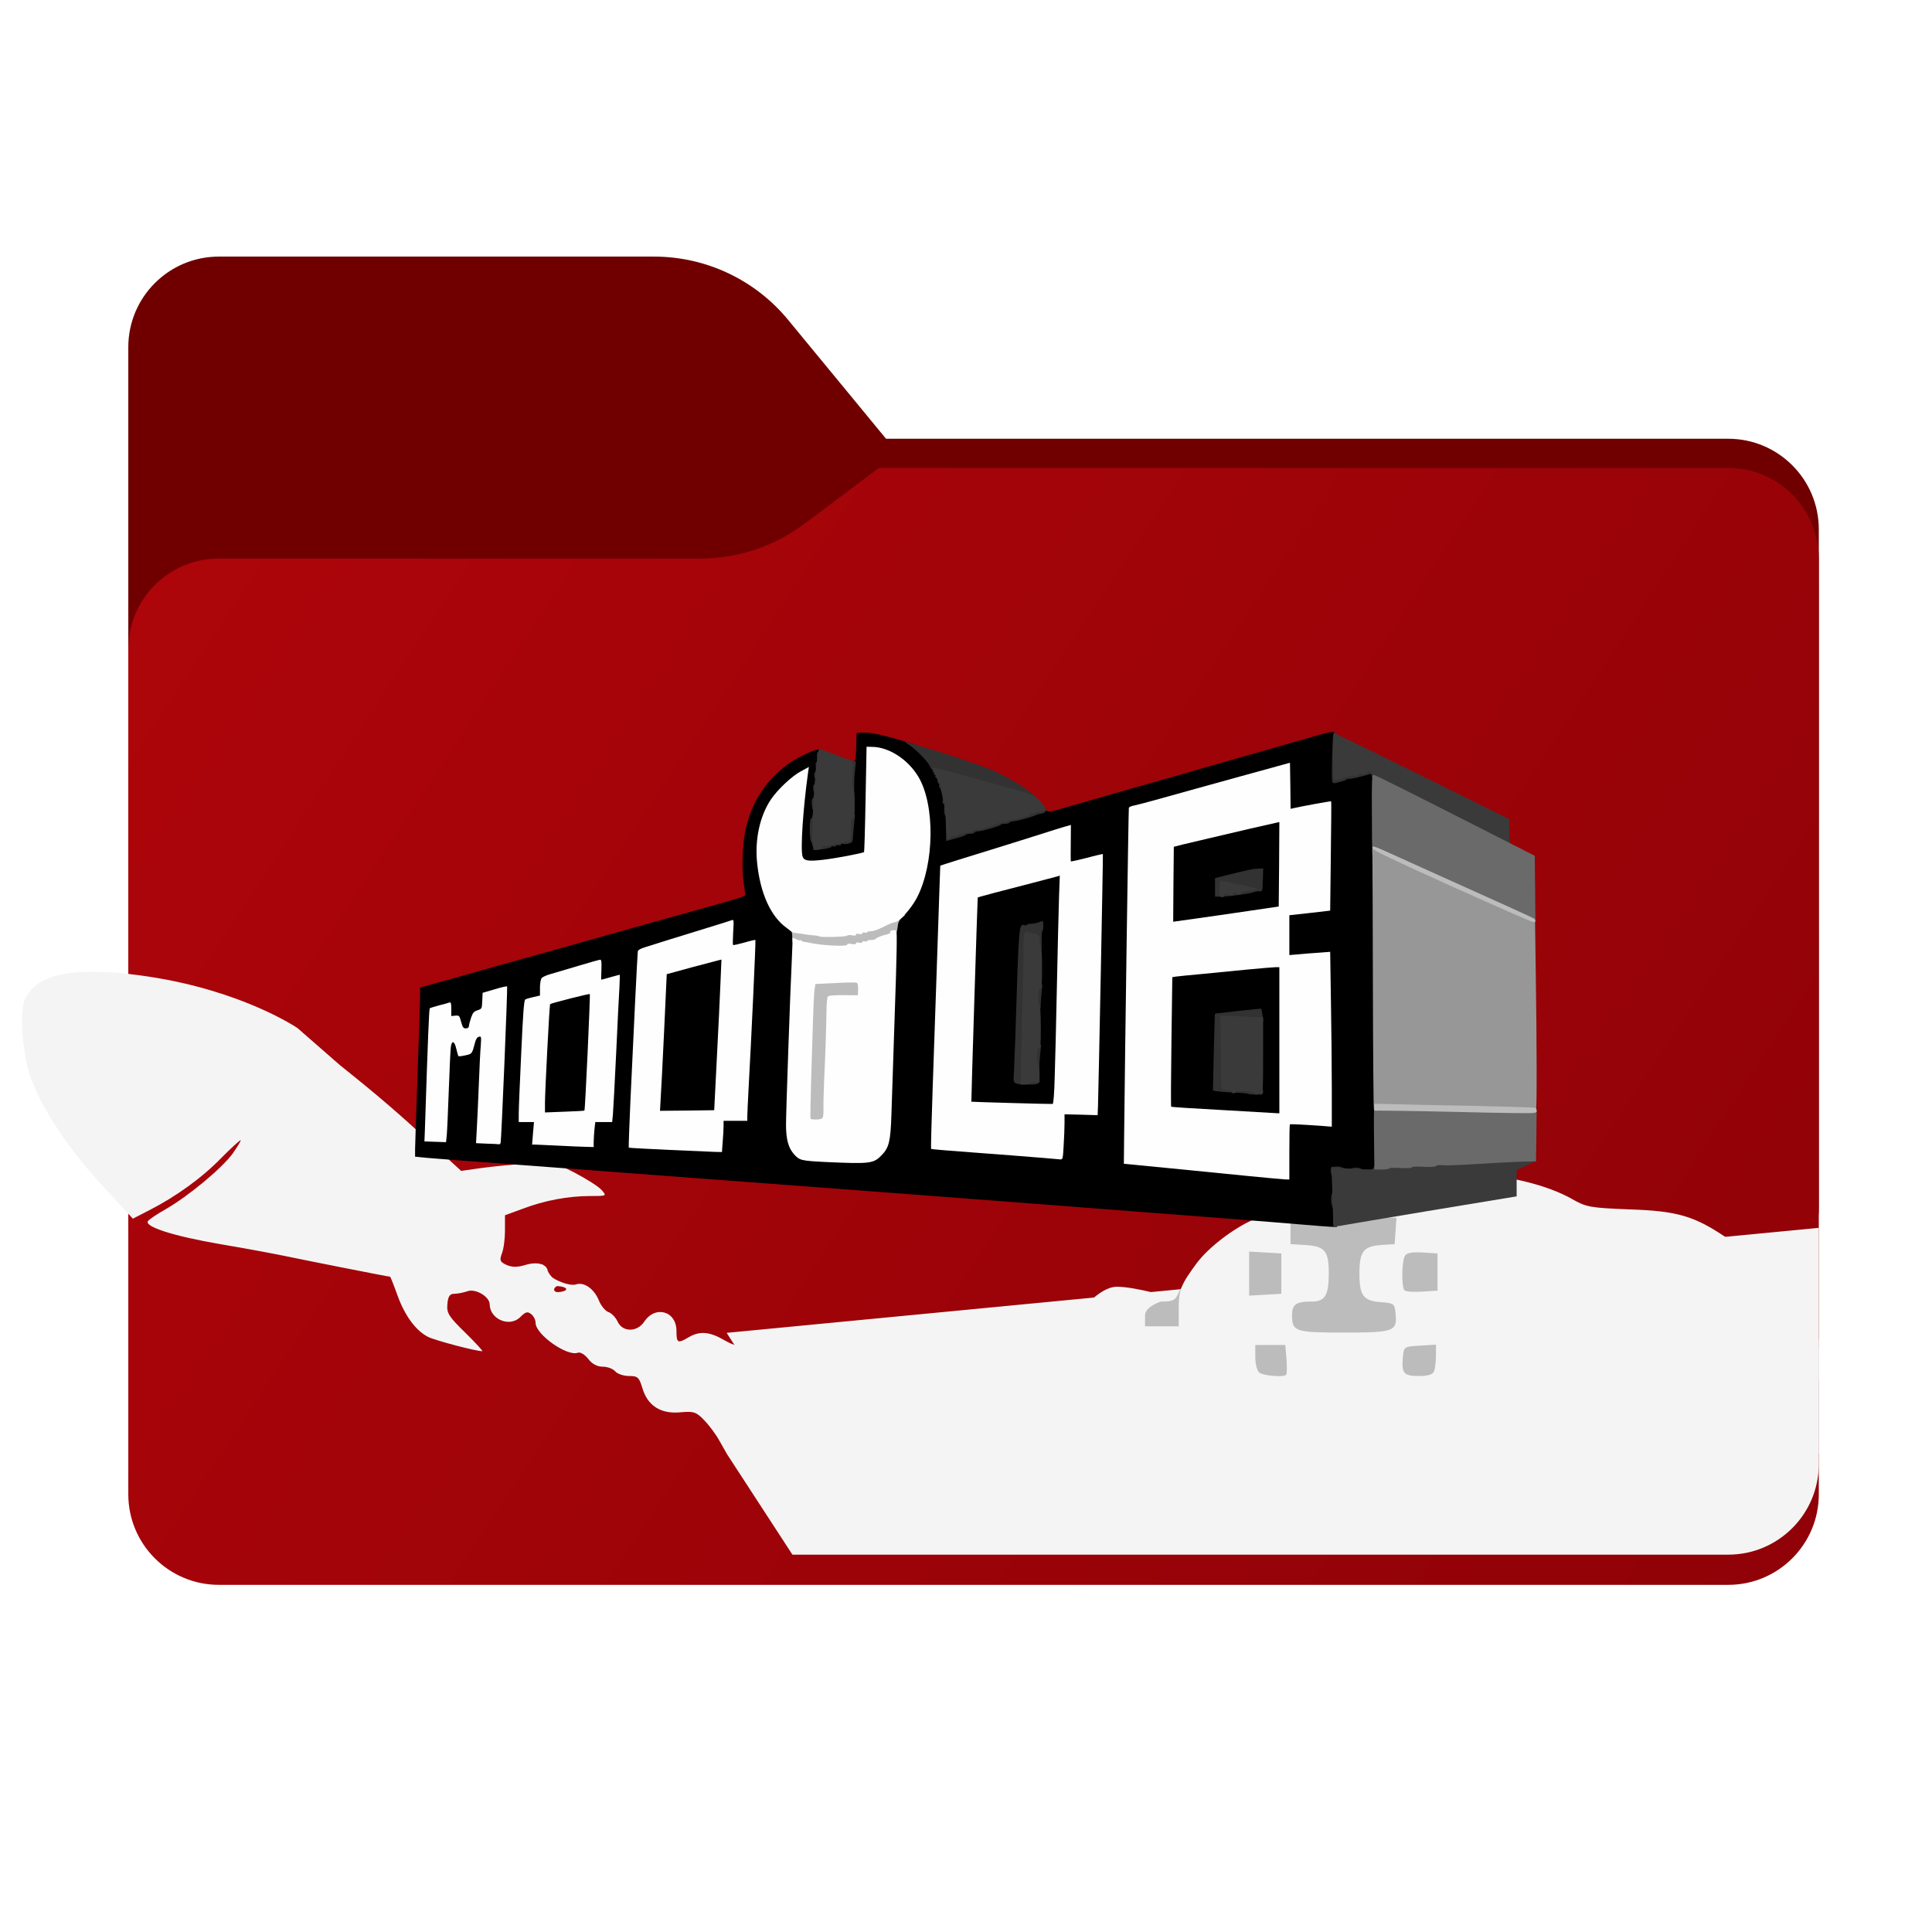 <svg width="256" height="256" viewBox="0 0 256 256" fill="none" xmlns="http://www.w3.org/2000/svg">
<path fill-rule="evenodd" clip-rule="evenodd" d="M104.425 42.378C100.056 37.073 93.544 34 86.671 34H29C22.373 34 17 39.373 17 46V58.137V68.2V160C17 166.627 22.373 172 29 172H229C235.627 172 241 166.627 241 160V70.137C241 63.51 235.627 58.137 229 58.137H117.404L104.425 42.378Z" fill="#700000"/>
<mask id="mask0_751_16569" style="mask-type:alpha" maskUnits="userSpaceOnUse" x="17" y="34" width="224" height="138">
<path fill-rule="evenodd" clip-rule="evenodd" d="M104.425 42.378C100.056 37.073 93.544 34 86.671 34H29C22.373 34 17 39.373 17 46V58.137V68.2V160C17 166.627 22.373 172 29 172H229C235.627 172 241 166.627 241 160V70.137C241 63.51 235.627 58.137 229 58.137H117.404L104.425 42.378Z" fill="url(#paint0_linear_751_16569)"/>
</mask>
<g mask="url(#mask0_751_16569)">
<g style="mix-blend-mode:multiply" filter="url(#filter0_f_751_16569)">
<path fill-rule="evenodd" clip-rule="evenodd" d="M92.789 74C97.764 74 102.605 72.387 106.586 69.402L116.459 62H229C235.627 62 241 67.373 241 74V108V160C241 166.627 235.627 172 229 172H29C22.373 172 17 166.627 17 160L17 108V86C17 79.373 22.373 74 29 74H87H92.789Z" fill="black" fill-opacity="0.3"/>
</g>
</g>
<g filter="url(#filter1_ii_751_16569)">
<path fill-rule="evenodd" clip-rule="evenodd" d="M92.789 74C97.764 74 102.605 72.387 106.586 69.402L116.459 62H229C235.627 62 241 67.373 241 74V108V198C241 204.627 235.627 210 229 210H29C22.373 210 17 204.627 17 198L17 108V86C17 79.373 22.373 74 29 74H87H92.789Z" fill="url(#paint1_linear_751_16569)"/>
</g>
<g filter="url(#filter2_iiii_751_16569)">
<path d="M96.284 192.607L241 178.693V197.999C241 204.627 235.627 209.999 229 209.999H107.472L96.284 192.607Z" fill="#F4F4F4"/>
</g>
<path d="M96.284 192.607L241 178.693V193.999C241 200.627 235.627 205.999 229 205.999H105L96.284 192.607Z" fill="#F4F4F4"/>
<path fill-rule="evenodd" clip-rule="evenodd" d="M165.116 179.779C165.116 181.464 165.319 182.78 165.603 183.068C165.968 183.438 167.104 183.561 168.971 183.479L171.811 183.356L171.69 180.601L171.609 177.805H178.061H184.554L184.675 180.601L184.797 183.356L187.8 183.479C189.951 183.561 190.925 183.438 191.128 183.068C191.33 182.78 191.493 181.3 191.493 179.779V176.983H188.855H186.217V174.721V172.501L188.977 172.378L191.696 172.254V168.554V164.853L188.977 164.73L186.217 164.606V162.386V160.207L183.498 160.042C181.429 159.878 180.496 160.001 179.725 160.536C179.035 160.988 178.304 161.111 177.493 160.906C176.843 160.741 174.774 160.618 172.948 160.577L169.58 160.536V162.592V164.648H166.942H164.304V168.759V172.871H167.145H169.985V174.927V176.983H167.551H165.116V179.779ZM174.611 167.649C174.855 168.348 174.855 169.17 174.611 169.911C174.287 170.815 173.962 171.062 172.704 171.144L171.203 171.267V168.759V166.251L172.704 166.374C173.962 166.457 174.287 166.703 174.611 167.649ZM184.31 166.432C184.594 166.657 184.594 167.241 184.594 168.759C184.594 170.278 184.594 170.862 184.31 171.086C184.133 171.226 183.845 171.226 183.377 171.226C182.119 171.226 181.348 170.322 181.348 168.759C181.348 167.197 182.119 166.292 183.377 166.292C183.845 166.292 184.133 166.292 184.31 166.432ZM153.997 172.46C150.832 172.46 150.507 172.707 150.507 174.968V176.983H153.957H157.406V173.693C157.406 170.322 156.96 169.54 156.107 171.432C155.742 172.295 155.377 172.46 153.997 172.46Z" fill="#BCBCBC"/>
<path fill-rule="evenodd" clip-rule="evenodd" d="M93.289 188.167C93.938 188.825 94.871 190.058 95.358 190.963L96.292 192.607H168.646H241V185.042V177.435L239.336 177.312C237.672 177.189 237.632 177.147 236.942 174.845C235.603 170.404 232.884 166.827 228.745 163.99C224.484 161.112 222.252 160.454 215.84 160.248C210.768 160.043 210.2 159.96 208.333 158.891C204.965 156.959 199.243 155.602 194.536 155.602C189.463 155.602 186.055 156.507 182.159 158.891C178.872 160.906 178.953 161.358 182.686 161.358H185.04L184.918 163.127L184.797 164.853L182.97 164.977C180.657 165.141 180.13 165.84 180.13 168.76C180.13 171.679 180.657 172.378 182.97 172.542C184.715 172.666 184.797 172.748 184.918 174.023C185.162 176.407 184.756 176.572 178.141 176.572C171.608 176.572 171.202 176.448 171.202 174.269C171.202 172.83 171.73 172.46 173.84 172.46C175.585 172.46 176.072 171.638 176.072 168.677C176.072 165.758 175.544 165.141 173.028 164.977L170.999 164.853V163.209V161.564L173.353 161.441C174.652 161.358 175.666 161.112 175.666 160.865C175.666 160.166 168.078 160.701 166.17 161.564C163.411 162.756 160.124 165.306 158.582 167.362C156.431 170.281 156.188 170.939 156.188 173.447V175.749H153.956H151.724V174.31C151.724 172.666 155.5 172 155.5 172C155.5 172 150.5 170.5 148 170.5C145.5 170.5 142.756 174.31 142.756 174.31L140.767 176.49C139.631 177.641 138.617 178.628 138.495 178.628C138.353 178.628 137.342 178.156 136.087 177.57C135.906 177.486 135.721 177.4 135.533 177.312C133.138 176.078 132.489 175.955 129.405 175.955C124.17 175.996 121.695 177.353 117.596 182.616C117.028 183.315 116.541 183.438 114.309 183.356C112.889 183.315 111.144 182.945 110.454 182.575C108.993 181.835 106.842 181.711 105.3 182.328C104.448 182.657 104.245 182.575 104.245 182.081C104.245 179.82 101.689 177.929 99.173 178.34C98.118 178.504 97.306 178.34 96.008 177.6C94.06 176.448 92.721 176.325 91.26 177.189C89.799 178.052 89.636 177.97 89.636 176.366C89.636 173.694 86.796 172.912 85.335 175.174C84.402 176.531 82.494 176.531 81.845 175.133C81.602 174.598 81.074 174.023 80.628 173.858C80.222 173.735 79.613 172.995 79.329 172.255C78.68 170.733 77.381 169.829 76.286 170.199C75.611 170.398 74.097 169.886 73.231 169.307C72.98 169.072 72.759 168.787 72.634 168.513C72.618 168.477 72.601 168.441 72.583 168.406C72.538 168.073 72.341 167.816 72.035 167.645C71.944 167.569 71.857 167.526 71.782 167.526C71.778 167.526 71.773 167.526 71.769 167.526C71.227 167.34 70.467 167.354 69.631 167.608C68.535 167.937 67.886 167.937 67.115 167.608C66.222 167.197 66.181 166.992 66.506 166.087C66.749 165.47 66.912 164.113 66.912 163.044V161.03L69.265 160.166C72.187 159.056 75.312 158.48 78.193 158.48C80.425 158.48 80.425 158.48 79.694 157.658C79.289 157.206 77.665 156.178 76.083 155.355C73.242 153.916 73.121 153.916 69.752 154.163C67.845 154.327 65.126 154.574 63.706 154.78L61.109 155.15L57.213 151.573C52.831 147.543 50.233 145.282 45.08 141.17L39.425 136.229C39.425 136.229 32.191 131.28 19.596 129.39C7 127.5 4.363 130.297 3.364 132.297C2.364 134.297 3.364 140.06 3.364 140.06C4.094 144.706 8.03 151.161 13.955 157.535L17.607 161.482L19.839 160.331C23.288 158.563 26.738 156.095 29.294 153.464C30.593 152.148 31.77 151.079 31.891 151.079C31.972 151.079 31.526 151.86 30.836 152.847C29.335 154.862 25.033 158.439 21.99 160.207C20.813 160.865 19.717 161.605 19.596 161.811C19.149 162.551 22.964 163.784 29.172 164.853C32.622 165.429 36.761 166.21 38.303 166.539C40.859 167.074 51.451 169.171 51.694 169.171C51.735 169.171 52.181 170.281 52.668 171.638C53.642 174.351 55.103 176.325 56.726 177.147C57.619 177.6 63.016 179.039 63.909 179.039C64.031 179.039 63.016 177.929 61.636 176.572C59.445 174.434 59.161 173.981 59.283 172.789C59.364 171.761 59.607 171.432 60.216 171.432C60.662 171.432 61.433 171.268 61.92 171.103C62.975 170.692 64.883 171.802 64.883 172.83C64.923 174.845 67.561 175.914 68.941 174.516C69.631 173.817 69.915 173.735 70.402 174.146C70.726 174.393 70.97 174.927 70.97 175.297C70.97 176.819 75.15 179.779 76.57 179.244C76.894 179.121 77.503 179.491 77.95 180.067C78.436 180.725 79.126 181.095 79.897 181.095C80.506 181.095 81.237 181.383 81.52 181.711C81.805 182.04 82.616 182.328 83.347 182.328C84.523 182.328 84.686 182.493 85.132 183.973C85.822 186.275 87.567 187.386 90.164 187.139C91.909 186.974 92.274 187.098 93.289 188.167ZM73.875 171.22C74.523 171.186 75.028 171.033 75.028 170.815C75.028 170.628 74.487 170.44 73.807 170.409C73.277 170.69 73.279 171.158 73.875 171.22ZM170.472 180.108C170.553 181.136 170.512 182.04 170.431 182.164C170.066 182.534 167.266 182.287 166.82 181.835C166.536 181.547 166.333 180.642 166.333 179.779V178.216H168.321H170.31L170.472 180.108ZM190.275 179.614C190.275 180.396 190.153 181.3 190.031 181.67C189.869 182.123 189.26 182.328 188.002 182.328C185.973 182.328 185.689 181.958 185.892 179.779C186.014 178.463 186.055 178.422 188.165 178.299L190.275 178.175V179.614ZM169.782 166.087V168.76V171.432L167.672 171.556L165.521 171.679V168.76V165.84L167.672 165.964L169.782 166.087ZM190.478 166.087V168.554V171.021L188.449 171.144C187.313 171.227 186.257 171.144 186.095 170.98C185.689 170.569 185.73 167.033 186.176 166.375C186.379 166.005 187.191 165.881 188.489 165.964L190.478 166.087Z" fill="#F4F4F4"/>
<path d="M172.168 162.232C168.759 161.934 159.459 161.223 143.704 160.015C139.649 159.7 133.361 159.22 129.72 158.939C124.126 158.509 108.421 157.334 104.565 157.036C101.752 156.837 82.77 155.397 74.859 154.802C70.076 154.438 64.085 153.991 61.537 153.809C59.005 153.61 56.489 153.428 55.96 153.362L55 153.263V152.336C55 151.823 55.149 147.321 55.331 142.307C55.513 137.309 55.662 132.675 55.662 132.03V130.838L57.036 130.474C57.78 130.276 59.402 129.829 60.627 129.481C63.291 128.72 67.031 127.661 71.218 126.503C72.906 126.039 75.455 125.328 76.878 124.914C84.16 122.862 87.089 122.034 92.484 120.545C98.839 118.758 98.773 118.791 98.74 118.46C98.723 118.278 98.607 117.516 98.508 116.739C98.243 114.852 98.409 111.426 98.855 109.639C99.55 106.776 100.858 104.476 102.844 102.572C104.201 101.298 105.161 100.636 106.915 99.842C108.653 99.031 109.033 99.081 108.884 100.073C108.603 101.977 108.272 105.286 108.173 107.024C108.123 108.083 108.007 108.96 107.924 108.96C107.742 108.96 107.759 110.549 107.941 110.913C108.04 111.062 108.14 111.393 108.189 111.641C108.288 112.055 108.338 112.072 108.917 111.989C109.248 111.939 109.563 111.84 109.612 111.774C109.695 111.641 111.151 111.31 111.929 111.244C112.525 111.178 112.624 110.417 112.657 105.651C112.691 101.53 112.757 100.851 113.171 100.851C113.353 100.851 113.419 100.454 113.452 98.998L113.501 97.128L114.197 97.078C115.173 97.012 116.414 97.243 119.294 98.071C121.76 98.783 121.793 98.799 122.62 99.66C123.083 100.14 123.563 100.735 123.696 100.984C123.828 101.232 123.977 101.464 124.043 101.513C124.308 101.712 125.036 103.615 125.351 104.889C125.533 105.651 125.715 107.173 125.781 108.414C125.831 109.622 125.913 110.615 125.947 110.615C126.277 110.615 127.486 110.218 127.486 110.102C127.486 110.02 127.75 109.953 128.065 109.953C128.379 109.953 128.644 109.887 128.644 109.788C128.644 109.705 128.876 109.622 129.157 109.622C129.769 109.622 132.02 108.977 132.086 108.762C132.119 108.696 132.401 108.629 132.715 108.629C133.03 108.629 133.278 108.563 133.278 108.464C133.278 108.381 133.509 108.298 133.791 108.298C134.354 108.298 136.571 107.67 136.819 107.454C136.919 107.372 137.2 107.305 137.448 107.305C137.696 107.305 137.912 107.239 137.912 107.14C137.912 106.958 138.574 106.908 138.574 107.107C138.574 107.173 138.64 107.322 138.722 107.438C138.838 107.62 139.186 107.57 140.576 107.173C142.512 106.61 147.113 105.286 150.489 104.327C151.714 103.979 153.948 103.35 155.454 102.92C156.96 102.49 159.31 101.811 160.667 101.414C163.695 100.553 168.329 99.23 171.341 98.369C172.566 98.021 174.237 97.541 175.048 97.31C175.975 97.045 176.604 96.946 176.769 97.028C176.984 97.144 177.017 97.608 176.984 100.156L176.951 103.135L177.365 103.052C177.613 103.003 177.845 102.903 177.894 102.821C177.944 102.738 178.176 102.672 178.424 102.672C178.672 102.672 179.417 102.523 180.079 102.341C180.724 102.159 181.486 102.01 181.75 102.01H182.214L182.313 107.769C182.379 113.147 182.512 137.971 182.512 150.002V155.381L180.112 155.331C178.788 155.315 177.53 155.249 177.315 155.199L176.918 155.116L177.034 158.84L177.15 162.58L176.438 162.563C176.041 162.547 174.121 162.398 172.168 162.232ZM170.381 152.121L170.431 148.43H171.093C171.457 148.43 172.698 148.496 173.873 148.579L175.975 148.712V144.26C175.975 141.827 175.925 136.862 175.859 133.222L175.76 126.635L175.164 126.734C174.833 126.784 173.625 126.867 172.466 126.933L170.348 127.049V123.921V120.777L173.062 120.479L175.776 120.164L175.842 113.528C175.892 109.871 175.909 106.875 175.892 106.842C175.875 106.826 174.899 106.991 173.724 107.223C172.549 107.454 171.341 107.636 171.06 107.636H170.514V104.724C170.514 102.043 170.497 101.828 170.232 101.91C170.067 101.96 169.339 102.159 168.61 102.341C167.882 102.539 166.128 103.019 164.721 103.416C163.315 103.814 160.75 104.525 159.012 104.989C157.291 105.469 154.841 106.147 153.6 106.495C152.359 106.842 151.068 107.173 150.737 107.239C150.406 107.289 150.108 107.438 150.075 107.537C150.042 107.636 149.893 116.772 149.761 127.826C149.612 138.881 149.479 149.225 149.446 150.813L149.413 153.709L155.702 154.322C163.579 155.1 170.067 155.745 170.216 155.778C170.282 155.778 170.365 154.14 170.381 152.121ZM114.991 153.461C115.934 153.196 116.977 152.055 117.291 150.962C117.44 150.416 117.573 148.877 117.622 146.941C117.771 142.009 118.367 124.235 118.433 122.862L118.483 121.621L119.393 120.71C121.164 118.923 122.306 115.911 122.703 112.039C123.117 107.951 122.057 103.963 119.989 101.828C118.897 100.686 117.076 99.693 115.736 99.511L115.322 99.445L115.19 106.395C115.123 110.218 115.024 113.362 114.991 113.396C114.809 113.578 110.953 114.273 109.199 114.455C106.749 114.686 106.021 114.587 105.856 113.958C105.641 113.197 105.79 108.514 106.121 105.651C106.286 104.145 106.402 102.887 106.369 102.854C106.336 102.821 105.889 103.119 105.392 103.499C102.083 106.048 100.378 110.02 100.841 114.14C101.272 117.963 102.778 121.157 104.764 122.448L105.508 122.944L105.425 126.089C105.376 127.826 105.177 133.884 104.962 139.576C104.615 149.374 104.615 149.969 104.879 150.88C105.21 152.005 106.087 153.081 106.832 153.23C107.296 153.329 111.003 153.544 113.419 153.61C113.915 153.627 114.627 153.561 114.991 153.461ZM140.444 151.211C140.51 150.251 140.559 148.943 140.559 148.314V147.189H142.794H145.028V145.253C145.028 144.177 145.177 136.713 145.342 128.654C145.524 120.594 145.64 113.991 145.607 113.958C145.59 113.925 144.796 114.107 143.869 114.339C142.926 114.571 141.966 114.753 141.734 114.72L141.304 114.67L141.37 112.403C141.403 111.145 141.37 110.119 141.321 110.119C141.255 110.119 140.179 110.45 138.938 110.847C137.696 111.244 134.469 112.254 131.788 113.098C129.107 113.925 126.493 114.736 125.996 114.902L125.086 115.199L124.97 118.41C124.904 120.181 124.738 125.112 124.606 129.399C124.457 133.685 124.225 140.437 124.076 144.442C123.944 148.43 123.845 151.724 123.878 151.757C123.927 151.79 126.592 152.005 129.819 152.237C133.046 152.468 136.306 152.733 137.084 152.799C137.862 152.882 138.905 152.948 139.418 152.965L140.344 152.981L140.444 151.211ZM95.264 150.797C95.33 150.036 95.38 149.109 95.38 148.728V148.017H96.952H98.524V147.487C98.524 147.189 98.707 143.366 98.938 138.997C99.517 127.628 99.6 125.344 99.402 125.344C99.319 125.344 98.855 125.46 98.376 125.609C97.896 125.741 97.316 125.841 97.068 125.807L96.621 125.758L96.654 124.219C96.688 122.696 96.688 122.68 96.323 122.796C96.125 122.862 95.181 123.16 94.222 123.441C92.434 123.987 87.801 125.427 86.03 125.99C85.484 126.155 85.02 126.403 85.004 126.519C84.971 126.751 84.573 134.761 84.044 146.097C83.895 149.092 83.812 151.558 83.829 151.591C83.862 151.624 86.278 151.74 89.174 151.873C92.087 152.005 94.619 152.121 94.817 152.137C95.132 152.154 95.181 152.038 95.264 150.797ZM78.169 150.846C78.169 150.499 78.219 149.754 78.268 149.192L78.384 148.182H79.509H80.618L80.718 147.156C80.767 146.577 80.966 142.87 81.148 138.914C81.33 134.959 81.512 131.318 81.528 130.838C81.595 130.011 81.561 129.961 81.247 130.061C81.049 130.11 80.502 130.193 80.039 130.259L79.162 130.359V129.101V127.86L78.136 128.174C77.557 128.356 76.051 128.803 74.776 129.167C73.502 129.531 72.36 129.961 72.261 130.11C72.145 130.259 72.046 130.822 72.046 131.385V132.411L71.185 132.609C70.705 132.709 70.209 132.857 70.093 132.94C69.927 133.039 69.795 134.81 69.563 140.007C69.381 143.813 69.232 147.222 69.232 147.57V148.182H70.242H71.268L71.185 149.671L71.102 151.161L71.698 151.177C72.029 151.194 73.303 151.26 74.528 151.31C75.753 151.376 77.077 151.442 77.474 151.459L78.169 151.492V150.846ZM65.922 150.218C65.922 149.771 66.105 145.402 66.336 140.487C66.551 135.572 66.7 131.534 66.667 131.484C66.618 131.451 66.105 131.567 65.525 131.732L64.45 132.047L64.4 133.106C64.35 134.165 64.35 134.165 63.771 134.363C63.291 134.529 63.142 134.678 62.91 135.373C62.762 135.82 62.629 136.316 62.629 136.482C62.613 136.713 62.447 136.763 61.719 136.763H60.825L60.627 135.936C60.445 135.141 60.412 135.108 59.865 135.108C59.303 135.108 59.303 135.108 59.303 134.347C59.303 133.602 59.286 133.586 58.873 133.685C58.624 133.751 58.211 133.85 57.946 133.9C57.681 133.95 57.433 134.082 57.383 134.181C57.317 134.38 56.82 148.099 56.82 149.804V150.83H57.714H58.608L58.707 149.887C58.757 149.357 58.873 146.693 58.972 143.962C59.071 141.231 59.187 138.683 59.237 138.302L59.319 137.591H60.047H60.776L60.974 138.484C61.156 139.328 61.189 139.361 61.603 139.262C61.967 139.163 62.083 138.981 62.315 138.104C62.464 137.524 62.629 137.011 62.679 136.978C62.728 136.929 63.093 136.846 63.523 136.813C64.152 136.73 64.268 136.763 64.268 137.011C64.268 137.574 63.788 148.43 63.705 149.721L63.622 150.995H64.764H65.922V150.218Z" fill="black"/>
<path d="M161.527 147.586C157.804 147.388 154.726 147.189 154.692 147.14C154.643 147.09 154.659 142.986 154.726 138.021L154.841 128.985L155.354 128.902C155.636 128.869 157.142 128.704 158.681 128.571C160.236 128.422 162.967 128.158 164.754 127.976C166.558 127.81 168.478 127.661 169.024 127.661H170.017V137.839V148.017L169.156 148C168.677 147.984 165.234 147.802 161.527 147.586ZM166.84 139.51C166.806 136.747 166.74 134.413 166.674 134.347C166.575 134.264 161.56 134.711 161.478 134.827C161.461 134.843 161.411 136.912 161.362 139.428L161.246 144.012L161.958 144.128C162.338 144.194 163.133 144.227 163.728 144.227C164.324 144.227 165.069 144.277 165.383 144.359C165.698 144.442 166.178 144.508 166.426 144.525L166.889 144.541L166.84 139.51Z" fill="black"/>
<path d="M154.991 117.202L155.04 111.708L157.192 111.178C163.861 109.556 168.727 108.464 169.405 108.464H170.018L169.984 114.537L169.935 120.611L165.797 121.223C159.724 122.117 155.553 122.696 155.239 122.696C154.974 122.696 154.958 122.299 154.991 117.202ZM163.894 118.046C164.672 117.947 165.433 117.798 165.582 117.715C165.748 117.632 166.095 117.566 166.377 117.566C166.873 117.566 166.873 117.549 166.873 116.656V115.746H166.344C166.046 115.746 165.533 115.828 165.218 115.911C164.904 115.994 163.96 116.242 163.116 116.457C162.272 116.656 161.544 116.887 161.495 116.937C161.428 116.987 161.445 117.301 161.495 117.632C161.627 118.327 161.677 118.327 163.894 118.046Z" fill="black"/>
<path d="M133.526 146.659C130.614 146.577 128.214 146.494 128.197 146.477C128.164 146.428 129.008 118.476 129.058 118.426C129.091 118.393 130.068 118.129 131.243 117.814C132.401 117.516 134.701 116.92 136.34 116.474C137.978 116.043 139.683 115.663 140.129 115.613L140.94 115.547L140.825 119.072C140.775 121.025 140.642 126.486 140.543 131.219C140.444 135.952 140.312 141.397 140.245 143.3L140.146 146.775L139.484 146.792C139.12 146.808 136.439 146.742 133.526 146.659ZM137.051 143.085C137.184 142.985 137.25 142.539 137.25 141.711C137.25 141.033 137.283 138.666 137.349 136.432C137.482 130.971 137.548 124.599 137.448 123.673L137.382 122.928L136.522 123.093C136.058 123.176 135.645 123.275 135.595 123.308C135.529 123.375 135.231 130.971 134.999 139.014C134.883 142.87 134.9 143.019 135.198 143.101C135.727 143.234 136.82 143.217 137.051 143.085Z" fill="black"/>
<path d="M87.023 145.584C87.089 144.409 87.304 140.122 87.503 136.018L87.85 128.588L91.078 127.694C92.848 127.214 94.702 126.767 95.198 126.717L96.092 126.618L95.976 130.242C95.91 132.228 95.695 136.961 95.496 140.735L95.132 147.603L91.028 147.652L86.907 147.685L87.023 145.584Z" fill="black"/>
<path d="M71.716 146.097C71.732 143.995 72.295 132.659 72.394 132.56C72.543 132.394 77.657 131.137 78.137 131.137H78.666V132.51C78.666 134.314 78.021 147.57 77.922 147.653C77.889 147.702 76.465 147.769 74.777 147.818L71.716 147.901V146.097Z" fill="black"/>
<path d="M176.505 159.816C176.24 158.922 176.422 157.78 176.819 157.78C177.101 157.78 177.134 157.929 177.134 159.104C177.134 160.097 177.084 160.428 176.919 160.428C176.786 160.428 176.604 160.147 176.505 159.816Z" fill="#323232"/>
<path d="M176.405 155.596C176.206 154.851 176.289 154.686 176.885 154.587C177.497 154.487 178.292 154.769 178.292 155.1C178.292 155.216 178.043 155.298 177.63 155.298C177.084 155.298 176.968 155.348 176.968 155.629C176.968 156.076 176.537 156.043 176.405 155.596Z" fill="#323232"/>
<path d="M178.788 155.15C178.788 154.753 179.748 154.571 180.343 154.852C181.105 155.199 180.856 155.464 179.781 155.464C178.92 155.464 178.788 155.415 178.788 155.15Z" fill="#323232"/>
<path d="M181.436 155.215C181.436 155.083 181.552 154.967 181.701 154.967C181.85 154.967 181.999 154.818 182.048 154.636C182.197 154.057 182.594 154.239 182.594 154.884C182.594 155.431 182.561 155.464 182.015 155.464C181.618 155.464 181.436 155.381 181.436 155.215Z" fill="#323232"/>
<path d="M165.335 144.938C165.285 144.872 164.541 144.806 163.697 144.789C162.853 144.756 161.843 144.673 161.446 144.624L160.718 144.508L160.834 139.427C160.9 136.647 160.966 134.347 160.983 134.33C161.016 134.28 167.089 133.618 167.122 133.652C167.139 133.685 167.222 134.065 167.288 134.512L167.404 135.323L164.789 135.207L162.191 135.108L162.273 139.411C162.323 141.777 162.406 143.763 162.455 143.829C162.538 143.912 165.186 144.111 167.172 144.193C167.271 144.21 167.371 144.392 167.371 144.624C167.371 145.021 167.321 145.037 166.411 145.037C165.881 145.037 165.401 144.988 165.335 144.938Z" fill="#323232"/>
<path d="M134.635 143.548C134.287 143.399 134.27 143.333 134.353 142.026C134.386 141.264 134.469 139.245 134.535 137.508C135.015 122.1 134.982 122.398 135.81 122.597C135.958 122.63 136.091 122.597 136.091 122.531C136.091 122.464 136.339 122.398 136.637 122.398C136.918 122.398 137.382 122.315 137.63 122.216C138.259 121.968 138.242 121.951 138.242 122.696C138.242 123.06 138.193 123.358 138.126 123.358C138.044 123.358 138.011 123.954 138.027 124.682C138.06 125.989 138.044 126.006 137.646 126.006C137.282 126.006 137.249 125.94 137.249 125.178C137.249 124.434 137.216 124.351 136.836 124.252C136.604 124.185 136.356 124.202 136.289 124.268C136.19 124.367 135.81 137.309 135.776 142.026C135.76 143.664 135.743 143.714 135.396 143.697C135.181 143.697 134.85 143.631 134.635 143.548Z" fill="#323232"/>
<path d="M135.926 143.299C135.926 142.902 135.976 142.886 136.836 142.886C137.614 142.886 137.746 142.935 137.746 143.2C137.746 143.581 137.432 143.713 136.571 143.713C135.992 143.713 135.926 143.664 135.926 143.299Z" fill="#323232"/>
<path d="M136.919 140.073V138.418H137.432H137.961L137.829 139.709C137.763 140.404 137.713 141.149 137.73 141.364C137.746 141.645 137.647 141.728 137.332 141.728C136.919 141.728 136.919 141.728 136.919 140.073Z" fill="#323232"/>
<path d="M137.083 132.13V130.475H137.597H138.126L137.994 131.765C137.928 132.461 137.878 133.205 137.894 133.42C137.911 133.702 137.812 133.784 137.497 133.784C137.083 133.784 137.083 133.784 137.083 132.13Z" fill="#323232"/>
<path d="M160.997 117.583V116.358L162.569 115.961C165.466 115.233 165.962 115.134 166.674 115.1L167.385 115.067L167.336 116.606C167.286 118.146 167.286 118.146 166.872 118.096C166.641 118.079 166.31 118.129 166.128 118.212C165.714 118.41 162.917 118.791 161.825 118.808H160.997V117.583ZM163.231 117.732C163.463 117.649 163.529 117.599 163.38 117.583C163.231 117.566 162.867 117.517 162.586 117.467C162.189 117.384 162.073 117.417 162.073 117.633C162.073 117.914 162.52 117.963 163.231 117.732Z" fill="#323232"/>
<path d="M107.708 112.171C107.659 111.906 107.543 111.559 107.444 111.41C107.245 111.013 107.245 108.464 107.46 108.464C107.559 108.464 107.626 108.348 107.626 108.216C107.626 108.084 107.741 107.968 107.874 107.968C108.072 107.968 108.122 108.266 108.122 109.672C108.122 110.599 108.188 111.443 108.254 111.542C108.337 111.675 108.95 111.592 110.323 111.294L112.259 110.88V109.424V107.968H112.772H113.302L113.17 109.176C113.103 109.821 113.037 110.649 113.021 110.98C113.004 111.493 112.921 111.625 112.557 111.758C112.309 111.84 111.962 111.873 111.779 111.824C111.581 111.774 111.432 111.807 111.432 111.906C111.432 112.006 111.283 112.039 111.101 111.989C110.919 111.94 110.77 111.989 110.77 112.089C110.77 112.171 110.654 112.221 110.505 112.155C110.356 112.105 110.191 112.138 110.125 112.237C110.058 112.337 109.512 112.469 108.916 112.535L107.808 112.651L107.708 112.171Z" fill="#323232"/>
<path d="M125.368 110.929C125.418 110.45 125.484 110.367 125.914 110.317C126.195 110.284 126.493 110.185 126.593 110.102C126.708 110.019 127.172 109.903 127.635 109.837C128.099 109.788 128.479 109.672 128.479 109.606C128.479 109.523 128.727 109.457 129.025 109.457C129.307 109.457 129.77 109.341 130.035 109.208C130.283 109.076 130.631 108.96 130.78 108.96C130.929 108.96 131.127 108.894 131.21 108.811C131.309 108.745 131.938 108.546 132.617 108.381C135.215 107.785 135.926 107.587 135.926 107.471C135.926 107.404 136.125 107.305 136.39 107.256C136.638 107.206 137.168 107.074 137.565 106.958C138.21 106.776 138.309 106.792 138.508 107.057C138.69 107.289 138.69 107.388 138.492 107.587C138.359 107.719 138.078 107.835 137.879 107.835C137.664 107.851 137.432 107.918 137.333 107.967C137.035 108.182 134.702 108.828 134.271 108.828C134.04 108.828 133.808 108.91 133.742 109.01C133.692 109.093 133.411 109.175 133.13 109.159C132.848 109.159 132.617 109.208 132.617 109.275C132.617 109.423 130.002 110.185 129.555 110.152C129.389 110.152 129.191 110.218 129.125 110.317C129.058 110.416 128.777 110.499 128.496 110.483C128.214 110.483 127.983 110.532 127.983 110.598C127.983 110.681 127.486 110.863 126.874 111.029C126.245 111.194 125.649 111.36 125.533 111.409C125.368 111.459 125.318 111.343 125.368 110.929Z" fill="#323232"/>
<path d="M125.219 108.033C125.119 107.802 125.07 107.355 125.119 107.057C125.186 106.66 125.152 106.478 125.004 106.478C124.888 106.478 124.838 106.362 124.904 106.229C125.02 105.915 124.673 104.326 124.49 104.326C124.408 104.326 124.391 104.21 124.441 104.078C124.507 103.946 124.474 103.83 124.391 103.83C124.308 103.83 124.226 103.664 124.226 103.466C124.209 103.251 124.11 103.069 124.011 103.035C123.928 103.002 123.878 102.903 123.944 102.82C123.994 102.738 123.944 102.671 123.845 102.671C123.746 102.671 123.713 102.605 123.762 102.506C123.812 102.423 123.779 102.34 123.68 102.34C123.58 102.34 123.547 102.274 123.597 102.175C123.646 102.092 123.646 102.009 123.564 102.009C123.498 102.009 123.332 101.794 123.233 101.546C122.935 100.901 121.379 99.312 120.436 98.683C119.989 98.402 119.757 98.203 119.906 98.253C120.055 98.302 120.982 98.584 121.975 98.865C125.186 99.808 130.183 101.48 131.458 102.043C133.262 102.837 135.363 104.045 136.505 104.955C137.449 105.7 137.482 105.733 137.051 105.783C136.82 105.816 135.148 105.419 133.328 104.922C131.524 104.426 129.339 103.83 128.479 103.598C127.618 103.366 126.427 103.035 125.831 102.87L124.755 102.556L124.904 103.681C125.004 104.376 125.136 104.823 125.268 104.823C125.467 104.823 125.831 106.809 125.831 107.884C125.831 108.579 125.5 108.646 125.219 108.033Z" fill="#323232"/>
<path d="M107.576 106.693C107.526 106.246 107.559 105.882 107.642 105.849C107.725 105.816 107.791 105.683 107.791 105.551C107.791 105.419 107.907 105.319 108.039 105.319C108.238 105.319 108.287 105.551 108.287 106.395C108.287 107.338 108.254 107.471 107.973 107.471C107.725 107.471 107.642 107.305 107.576 106.693Z" fill="#323232"/>
<path d="M107.759 104.575C107.726 104.26 107.759 103.995 107.825 103.995C107.891 103.995 107.957 103.88 107.957 103.747C107.957 103.615 108.073 103.499 108.206 103.499C108.388 103.499 108.454 103.698 108.454 104.326C108.454 105.022 108.404 105.154 108.139 105.154C107.908 105.154 107.808 105.005 107.759 104.575Z" fill="#323232"/>
<path d="M112.426 103.168C112.426 102.059 112.36 101.348 112.261 101.348C112.178 101.348 112.095 101.166 112.095 100.951C112.095 100.587 112.128 100.57 112.757 100.736L113.419 100.918L113.303 102.01C113.221 102.606 113.171 103.516 113.187 104.045C113.187 104.922 113.171 104.989 112.807 104.989C112.426 104.989 112.426 104.956 112.426 103.168Z" fill="#323232"/>
<path d="M176.553 103.632C176.388 103.201 176.553 97.161 176.719 97.095C177 97.012 177.596 97.541 177.348 97.641C177.182 97.707 177.132 98.385 177.132 100.206C177.132 101.563 177.149 102.672 177.182 102.672C177.199 102.672 177.778 102.523 178.456 102.341C179.135 102.159 179.946 102.01 180.244 102.01C180.525 102.01 180.773 101.944 180.773 101.844C180.773 101.662 181.584 101.613 181.998 101.778C182.345 101.91 182.362 102.937 182.014 103.069C181.849 103.135 181.766 103.052 181.766 102.821C181.766 102.539 181.7 102.506 181.402 102.606C180.393 102.92 178.787 103.284 178.721 103.201C178.671 103.168 178.539 103.201 178.423 103.284C178.307 103.383 177.993 103.499 177.712 103.565C177.447 103.632 177.083 103.714 176.917 103.764C176.768 103.814 176.603 103.747 176.553 103.632Z" fill="#323232"/>
<path d="M107.909 102.887C107.859 102.622 107.892 102.374 107.991 102.324C108.091 102.258 108.14 101.944 108.091 101.613C108.057 101.282 108.091 101.017 108.173 101.017C108.256 101.017 108.289 100.719 108.256 100.355C108.223 99.991 108.256 99.693 108.322 99.693C108.372 99.693 108.455 99.577 108.488 99.445C108.521 99.296 108.62 99.246 108.753 99.346C108.935 99.461 108.935 99.809 108.769 101.414C108.587 103.02 108.504 103.334 108.273 103.334C108.107 103.334 107.958 103.168 107.909 102.887Z" fill="#323232"/>
<path d="M176.637 161.388C176.637 160.71 176.587 158.906 176.521 157.367L176.421 154.586L176.819 154.686C177.034 154.735 178.308 154.835 179.665 154.901C181.866 155 182.098 154.984 182.098 154.735C182.098 154.537 182.263 154.47 182.842 154.47C183.289 154.47 183.587 154.388 183.587 154.288C183.587 154.156 184.017 154.123 185.077 154.206C186.185 154.305 186.566 154.272 186.566 154.123C186.566 153.974 186.947 153.957 188.072 154.057C189.148 154.139 189.628 154.106 189.81 153.957C189.959 153.825 190.372 153.792 191.001 153.858C192.11 153.957 199.143 153.61 199.425 153.428C199.706 153.246 203.612 153.494 203.612 153.676C203.612 153.759 203.016 154.106 202.288 154.437L200.964 155.033V156.787V158.525L189.131 160.478C182.627 161.57 177.15 162.48 176.968 162.53C176.653 162.613 176.637 162.53 176.637 161.388Z" fill="#3A3A3B"/>
<path d="M166.178 144.84C166.078 144.575 163.728 144.426 163.728 144.691C163.728 144.79 163.613 144.873 163.48 144.873C163.348 144.873 163.232 144.806 163.232 144.724C163.232 144.624 162.918 144.509 162.537 144.459L161.825 144.343L161.759 139.461L161.709 134.562L163.828 134.662C165.003 134.728 166.277 134.778 166.674 134.778H167.369V139.908C167.369 144.227 167.336 145.038 167.138 145.038C167.005 145.038 166.856 144.939 166.823 144.84C166.757 144.674 166.724 144.674 166.724 144.84C166.707 145.104 166.261 145.104 166.178 144.84Z" fill="#3A3A3B"/>
<path d="M135.264 142.109C135.264 141.215 135.347 137.888 135.43 134.694C135.512 131.517 135.595 127.81 135.612 126.453C135.628 123.54 135.661 123.375 136.141 123.474C137.829 123.855 137.747 123.789 137.747 124.682C137.747 125.146 137.829 125.51 137.912 125.51C138.011 125.51 138.078 126.536 138.078 128.24C138.078 130.557 138.044 130.971 137.829 130.971C137.631 130.971 137.581 131.203 137.581 132.129C137.581 132.791 137.647 133.288 137.747 133.288C137.846 133.288 137.912 134.33 137.912 136.101C137.912 138.484 137.879 138.915 137.664 138.915C137.465 138.915 137.416 139.146 137.416 140.073C137.416 140.735 137.482 141.231 137.581 141.231C137.68 141.231 137.747 141.695 137.747 142.307V143.383H137.085C136.72 143.383 136.423 143.466 136.423 143.548C136.423 143.648 136.158 143.714 135.843 143.714H135.264V142.109Z" fill="#3A3A3B"/>
<path d="M161.692 118.774C161.626 118.724 161.576 118.228 161.576 117.698C161.576 116.953 161.626 116.738 161.825 116.738C162.073 116.738 165.532 117.45 166.376 117.682C166.756 117.781 166.74 117.797 166.127 117.93C165.763 118.013 165.25 118.095 165.002 118.112C164.754 118.128 164.489 118.244 164.406 118.377C164.29 118.542 164.191 118.559 163.926 118.41C163.463 118.162 163.397 118.178 163.397 118.492C163.397 118.757 163.215 118.757 162.536 118.476C162.321 118.393 162.238 118.443 162.238 118.625C162.238 118.89 161.891 118.989 161.692 118.774Z" fill="#3A3A3B"/>
<path d="M107.693 111.823C107.461 110.284 107.974 101.91 108.421 99.743L108.537 99.213L109.447 99.544C109.943 99.709 110.953 100.09 111.681 100.371L113.005 100.884L112.955 102.688C112.922 103.88 112.955 104.492 113.071 104.492C113.187 104.492 113.253 105.187 113.253 106.478C113.253 108.133 113.22 108.464 113.005 108.464C112.806 108.464 112.757 108.745 112.757 109.937C112.757 111.128 112.707 111.426 112.492 111.509C112.343 111.559 112.161 111.575 112.078 111.509C111.995 111.459 111.929 111.492 111.929 111.575C111.929 111.674 111.78 111.708 111.598 111.658C111.4 111.608 111.267 111.658 111.267 111.757C111.267 111.873 111.201 111.923 111.118 111.856C111.019 111.807 110.638 111.856 110.241 111.956C109.844 112.055 109.397 112.121 109.232 112.121C109.066 112.121 108.884 112.237 108.834 112.37C108.785 112.502 108.537 112.601 108.288 112.601C107.842 112.601 107.808 112.535 107.693 111.823Z" fill="#3A3A3B"/>
<path d="M193.682 109.209C190.538 107.62 186.582 105.634 184.878 104.79C182.031 103.383 181.783 103.218 181.766 102.821C181.766 102.572 181.651 102.341 181.518 102.274C181.369 102.225 181.27 102.274 181.27 102.39C181.27 102.539 181.055 102.589 180.608 102.572C180.244 102.556 179.946 102.622 179.946 102.705C179.946 102.804 179.847 102.837 179.714 102.787C179.499 102.705 178.572 102.87 177.96 103.118C177.728 103.218 177.596 103.251 177.215 103.334C176.653 103.466 176.636 103.35 176.636 100.255C176.636 97.326 176.653 97.194 176.951 97.243C177.133 97.276 182.379 99.825 188.618 102.92L199.971 108.53V110.152C199.971 111.128 200.037 111.774 200.136 111.774C200.235 111.774 200.302 111.856 200.302 111.939C200.302 112.436 198.911 111.856 193.682 109.209Z" fill="#3A3A3B"/>
<path d="M125.45 110.996C125.383 110.947 125.334 110.136 125.334 109.226C125.317 106.809 124.655 103.764 123.844 102.407C123.315 101.497 123.05 101.48 126.823 102.507C137.183 105.336 136.935 105.27 137.564 105.883C138.159 106.462 138.954 107.62 138.606 107.405C138.507 107.355 138.11 107.405 137.713 107.554C137.315 107.686 136.869 107.802 136.72 107.802C136.554 107.802 136.422 107.868 136.422 107.951C136.422 108.084 135.876 108.233 133.112 108.895C132.433 109.043 131.722 109.275 131.523 109.408C131.341 109.523 131.142 109.59 131.093 109.54C131.043 109.49 130.795 109.557 130.53 109.705C130.265 109.838 129.802 109.954 129.521 109.954C129.223 109.954 128.975 110.02 128.975 110.103C128.975 110.169 128.594 110.285 128.114 110.334C127.651 110.401 127.187 110.516 127.088 110.616C127.005 110.698 126.707 110.781 126.459 110.781C126.211 110.781 125.996 110.864 125.996 110.947C125.996 111.129 125.615 111.178 125.45 110.996Z" fill="#3A3A3B"/>
<path d="M182.065 150.813C182.032 148.529 182.049 146.643 182.098 146.61C182.148 146.593 186.169 146.676 191.035 146.792C195.9 146.907 200.733 147.007 201.759 147.007L203.612 147.023L203.579 150.465L203.529 153.891L201.709 153.924C200.716 153.957 198.101 154.09 195.917 154.222C193.732 154.371 191.597 154.454 191.167 154.404C190.704 154.355 190.34 154.388 190.273 154.504C190.207 154.619 189.628 154.652 188.619 154.603C187.642 154.553 187.063 154.57 187.063 154.686C187.063 154.785 186.517 154.818 185.574 154.768C184.763 154.719 184.084 154.735 184.084 154.818C184.084 154.901 183.637 154.967 183.091 154.967H182.115L182.065 150.813Z" fill="#6A6A6A"/>
<path d="M200.715 121.273C198.762 120.363 197.819 119.933 194.013 118.228C192.97 117.765 191.481 117.086 190.703 116.739C189.925 116.391 188.436 115.713 187.393 115.249C186.351 114.786 184.828 114.091 184.017 113.727C183.041 113.28 182.511 113.114 182.462 113.23C182.428 113.346 182.263 113.429 182.097 113.429C181.816 113.429 181.8 113.148 181.783 108.05C181.75 103.499 181.783 102.672 181.998 102.672C182.213 102.672 186.218 104.674 198.812 111.079L203.363 113.396L203.413 117.798L203.446 122.2L203.082 122.183C202.867 122.183 201.808 121.77 200.715 121.273Z" fill="#6A6A6A"/>
<path d="M200.799 147.189C196.264 146.941 182.594 146.808 182.594 147.007C182.594 147.272 182.148 147.239 182.048 146.957C181.999 146.842 181.932 139.593 181.916 130.872C181.899 122.134 181.866 114.355 181.85 113.545C181.817 111.84 181.535 111.873 184.498 113.214C186.583 114.157 188.056 114.819 191.2 116.242C192.243 116.705 193.732 117.384 194.51 117.731C195.288 118.079 196.744 118.741 197.737 119.188C198.746 119.635 200.418 120.396 201.477 120.876L203.397 121.736L203.496 128.803C203.562 132.675 203.612 138.435 203.612 141.612C203.612 146.974 203.595 147.355 203.331 147.321C203.165 147.321 202.023 147.255 200.799 147.189Z" fill="#979797"/>
<path d="M106.881 148.695C106.832 148.595 106.881 145.948 106.981 142.77C107.08 139.609 107.196 135.786 107.229 134.28C107.262 132.774 107.345 131.186 107.411 130.722L107.543 129.895L110.638 129.746C112.343 129.663 113.849 129.647 113.997 129.713C114.213 129.795 114.246 130.044 114.213 131.086L114.163 132.377L112.21 132.427C110.853 132.46 110.241 132.526 110.191 132.675C110.158 132.791 110.009 136.415 109.844 140.734C109.662 146.03 109.513 148.628 109.38 148.711C109.115 148.893 106.997 148.877 106.881 148.695Z" fill="#BDBCBC"/>
<path d="M193.186 147.338C190.77 147.289 187.295 147.206 185.458 147.189L182.098 147.156V146.693V146.246L184.299 146.296C185.491 146.345 190.274 146.445 194.891 146.527C199.525 146.627 203.381 146.743 203.463 146.792C203.546 146.842 203.612 147.024 203.612 147.206C203.612 147.504 203.48 147.52 200.6 147.487C198.929 147.471 195.603 147.405 193.186 147.338Z" fill="#BDBCBC"/>
<path d="M108.455 125.742C108.223 125.708 107.594 125.593 107.048 125.493C106.502 125.411 105.807 125.245 105.509 125.162C105.013 124.997 104.979 124.947 104.979 124.169C104.979 123.723 104.913 123.358 104.814 123.358C104.731 123.358 104.648 123.276 104.648 123.176C104.648 122.961 106.105 123.044 107.958 123.358C109.1 123.54 111.351 123.623 111.765 123.491C112.178 123.342 114.843 122.862 115.207 122.862C115.389 122.862 116.034 122.597 116.63 122.283C117.242 121.968 117.871 121.704 118.037 121.704C118.219 121.704 118.467 121.588 118.616 121.455C118.748 121.323 119.112 121.207 119.41 121.207L119.956 121.224L119.493 121.637C119.129 121.952 118.997 122.233 118.93 122.912C118.831 123.822 118.434 124.351 117.871 124.351C117.54 124.351 116.696 124.699 116.564 124.881C116.514 124.947 115.836 125.162 115.074 125.344C113.717 125.692 109.547 125.94 108.455 125.742Z" fill="#BDBCBC"/>
<path d="M192.441 117.483C184.447 113.875 181.998 112.7 181.899 112.435C181.733 111.989 181.866 112.022 184.497 113.213C186.582 114.157 188.055 114.818 191.199 116.242C192.242 116.705 193.732 117.384 194.509 117.731C195.287 118.079 196.743 118.741 197.736 119.187C202.751 121.438 203.446 121.786 203.446 121.984C203.446 122.1 203.314 122.199 203.165 122.183C202.999 122.183 198.183 120.065 192.441 117.483Z" fill="#BDBCBC"/>
<path d="M165.549 155.844C163.315 155.613 158.664 155.166 155.206 154.818L148.917 154.206L148.95 150.813C149.066 139.345 149.529 107.19 149.579 107.041C149.612 106.941 149.91 106.792 150.241 106.743C150.572 106.677 151.863 106.346 153.104 105.998C154.345 105.651 156.794 104.972 158.516 104.492C160.253 104.012 162.967 103.267 164.556 102.821C166.145 102.39 168.23 101.811 169.19 101.546L170.927 101.066L170.977 104.128L171.01 107.173L171.391 107.09C172.284 106.875 176.339 106.13 176.389 106.18C176.422 106.213 176.389 109.473 176.339 113.445L176.256 120.661L173.559 120.975L170.845 121.273V123.904V126.552L172.053 126.453C172.698 126.387 173.923 126.287 174.75 126.238L176.256 126.122L176.356 132.725C176.422 136.366 176.471 141.562 176.471 144.31V149.291L175.611 149.225C172.764 149.009 170.977 148.927 170.911 148.993C170.878 149.026 170.845 150.698 170.845 152.683V156.291L170.232 156.275C169.885 156.258 167.783 156.059 165.549 155.844ZM169.521 137.839V128.157H169.024C168.743 128.157 167.055 128.306 165.251 128.472C163.464 128.654 160.733 128.919 159.178 129.068C157.638 129.2 156.132 129.366 155.851 129.399L155.338 129.481L155.222 138.021C155.156 142.721 155.139 146.61 155.189 146.643C155.222 146.693 158.3 146.891 162.024 147.09C165.731 147.305 168.942 147.487 169.157 147.504L169.521 147.52V137.839ZM165.301 120.727L169.438 120.115L169.488 114.521L169.521 108.927L168.991 109.043C168.693 109.109 167.187 109.457 165.632 109.804C164.093 110.168 161.71 110.731 160.336 111.046C158.979 111.36 157.341 111.757 156.695 111.906L155.537 112.204L155.487 117.169L155.454 122.134L158.3 121.736C159.873 121.521 163.033 121.058 165.301 120.727Z" fill="#FEFEFE"/>
<path d="M109.43 153.974C106.17 153.809 105.955 153.759 105.243 152.981C104.465 152.121 104.151 150.979 104.151 149.026C104.151 147.354 104.714 131.186 104.929 126.916C104.995 125.559 105.028 124.368 105.011 124.301C104.995 124.235 105.193 124.285 105.475 124.434C105.74 124.583 105.971 124.649 105.971 124.583C105.971 124.517 106.071 124.55 106.186 124.632C106.286 124.732 106.501 124.814 106.633 124.814C106.766 124.831 107.113 124.881 107.378 124.947C109.033 125.294 112.26 125.443 112.26 125.179C112.26 125.046 112.442 125.013 112.839 125.079C113.236 125.162 113.418 125.129 113.418 124.996C113.418 124.881 113.567 124.848 113.832 124.914C114.097 124.98 114.246 124.947 114.246 124.831C114.246 124.732 114.395 124.682 114.577 124.732C114.759 124.781 114.908 124.748 114.908 124.682C114.908 124.599 115.14 124.55 115.421 124.55C115.702 124.566 115.984 124.5 116.033 124.401C116.166 124.235 116.894 123.937 117.605 123.788C117.854 123.722 118.019 123.606 117.969 123.524C117.837 123.308 118.549 123.126 118.764 123.342C118.88 123.457 118.83 126.651 118.565 134.148C118.367 140.007 118.168 146.097 118.118 147.685C118.003 151.21 117.804 152.054 116.844 153.047C115.752 154.189 115.322 154.239 109.43 153.974ZM108.917 148.198C109.066 148.116 109.132 147.702 109.116 146.924C109.099 146.295 109.132 144.674 109.198 143.3C109.364 139.907 109.48 136.217 109.513 134.032C109.513 133.039 109.612 132.129 109.695 132.03C109.811 131.914 110.589 131.848 111.764 131.864L113.667 131.881L113.7 131.087C113.716 130.557 113.65 130.259 113.501 130.21C113.385 130.16 112.111 130.176 110.671 130.259L108.04 130.392L107.924 131.219C107.858 131.682 107.775 133.47 107.726 135.191C107.676 136.928 107.56 140.536 107.477 143.217C107.395 145.898 107.361 148.149 107.395 148.215C107.51 148.397 108.636 148.381 108.917 148.198Z" fill="#FEFEFE"/>
<path d="M137.581 153.378C136.174 153.262 132.417 152.964 129.24 152.733C126.046 152.501 123.415 152.286 123.382 152.236C123.332 152.203 123.431 148.612 123.58 144.26C123.729 139.907 123.961 132.956 124.11 128.819C124.242 124.682 124.408 119.8 124.474 117.996L124.59 114.703L125.5 114.405C125.996 114.239 128.611 113.428 131.292 112.601C133.973 111.773 137.068 110.797 138.16 110.45C139.252 110.102 140.543 109.688 141.023 109.556L141.9 109.308L141.884 111.658C141.867 112.948 141.867 114.057 141.884 114.123C141.884 114.19 142.827 113.974 143.985 113.677C145.144 113.362 146.12 113.147 146.137 113.164C146.186 113.197 145.574 143.763 145.491 146.527L145.442 147.768L143.257 147.702L141.056 147.652V148.777C141.056 149.406 141.006 150.763 140.94 151.789C140.841 153.544 140.824 153.643 140.493 153.626C140.295 153.61 138.987 153.494 137.581 153.378ZM139.749 142.869C139.815 141.016 139.947 135.472 140.047 130.557C140.146 125.642 140.278 120.362 140.328 118.823L140.427 116.027L140.047 116.142C139.484 116.291 134.271 117.665 131.739 118.31C130.564 118.625 129.588 118.89 129.554 118.923C129.521 118.972 128.677 145.914 128.71 145.981C128.744 146.014 139.269 146.312 139.484 146.279C139.583 146.262 139.699 144.922 139.749 142.869Z" fill="#FEFEFE"/>
<path d="M88.678 152.369C85.782 152.237 83.366 152.104 83.316 152.071C83.283 152.022 83.383 149.258 83.532 145.915C83.912 137.491 84.458 126.486 84.508 126.106C84.525 125.89 84.822 125.708 85.534 125.493C86.775 125.096 90.317 123.987 93.891 122.895C95.397 122.432 96.771 122.001 96.936 121.935C97.234 121.819 97.251 121.902 97.152 123.474C97.102 124.384 97.085 125.179 97.135 125.212C97.168 125.262 97.847 125.113 98.624 124.897C99.402 124.666 100.064 124.517 100.097 124.55C100.164 124.6 99.535 138.12 99.187 144.293C99.104 145.932 99.022 147.553 99.022 147.901V148.513H97.45H95.877V149.225C95.877 149.605 95.828 150.532 95.761 151.293L95.662 152.65L94.818 152.634C94.355 152.617 91.591 152.502 88.678 152.369ZM94.984 140.239C95.182 136.465 95.397 131.964 95.464 130.259L95.596 127.148L95.116 127.264C94.851 127.33 93.229 127.76 91.492 128.224L88.347 129.084L88 136.598C87.801 140.735 87.603 144.823 87.537 145.667L87.454 147.189L91.045 147.156L94.636 147.107L94.984 140.239Z" fill="#FEFEFE"/>
<path d="M74.032 151.807C72.807 151.757 71.516 151.691 71.152 151.674L70.507 151.658L70.623 150.168L70.755 148.679H69.745H68.736V147.57C68.736 146.941 68.885 143.317 69.067 139.511C69.299 134.314 69.431 132.544 69.596 132.444C69.712 132.361 70.209 132.213 70.689 132.113L71.549 131.915V130.889C71.549 130.326 71.648 129.763 71.764 129.614C71.864 129.465 72.41 129.217 72.956 129.068C73.502 128.903 75.157 128.423 76.646 127.976C78.136 127.529 79.427 127.165 79.543 127.165C79.691 127.165 79.725 127.529 79.691 128.489C79.658 129.217 79.642 129.813 79.675 129.813C79.708 129.813 80.271 129.664 80.9 129.482C81.528 129.3 82.091 129.151 82.108 129.151C82.141 129.151 82.124 129.912 82.075 130.856C82.008 131.782 81.826 135.704 81.644 139.577C81.462 143.449 81.264 147.074 81.214 147.653L81.115 148.679H80.006H78.88L78.765 149.689C78.715 150.251 78.665 150.996 78.665 151.343V151.989L77.474 151.956C76.812 151.939 75.256 151.873 74.032 151.807ZM77.441 147.156C77.54 147.041 78.235 131.815 78.152 131.716C78.07 131.65 73.022 132.924 72.89 133.057C72.807 133.139 72.228 144.327 72.211 146.097V147.405L74.793 147.305C76.216 147.256 77.408 147.19 77.441 147.156Z" fill="#FEFEFE"/>
<path d="M64.531 151.542L63.075 151.475L63.174 149.705C63.224 148.728 63.356 146.113 63.439 143.879C63.522 141.645 63.638 139.245 63.704 138.55C63.786 137.342 63.77 137.293 63.455 137.375C63.224 137.442 63.058 137.69 62.942 138.153C62.545 139.659 62.562 139.643 61.652 139.841C61.172 139.957 60.758 139.99 60.725 139.924C60.692 139.874 60.576 139.427 60.46 138.964C60.212 137.888 59.848 137.806 59.732 138.799C59.682 139.179 59.566 141.728 59.467 144.458C59.368 147.189 59.252 149.853 59.202 150.383L59.103 151.343L57.68 151.293L56.24 151.244L56.29 150.002C56.72 136.929 56.852 133.685 56.952 133.602C57.018 133.553 57.597 133.37 58.226 133.205C58.871 133.039 59.484 132.874 59.599 132.824C59.748 132.775 59.798 133.006 59.798 133.701V134.628L60.328 134.579C60.841 134.529 60.874 134.562 61.105 135.406C61.304 136.134 61.403 136.267 61.718 136.267C61.983 136.267 62.115 136.167 62.132 135.985C62.132 135.82 62.264 135.323 62.413 134.876C62.645 134.181 62.794 134.032 63.273 133.867C63.853 133.668 63.853 133.668 63.902 132.609L63.952 131.55L65.541 131.087C66.401 130.822 67.146 130.656 67.196 130.706C67.278 130.789 66.434 151.128 66.335 151.459C66.285 151.558 66.203 151.641 66.136 151.624C66.07 151.608 65.342 151.558 64.531 151.542Z" fill="#FEFEFE"/>
<path d="M108.553 124.07C108.504 124.02 108.156 123.954 107.759 123.938C107.362 123.904 106.832 123.838 106.551 123.789C106.286 123.722 105.839 123.673 105.558 123.64C105.293 123.623 105.028 123.573 104.979 123.524C104.929 123.474 104.581 123.209 104.201 122.928C102.132 121.439 100.742 118.377 100.328 114.389C99.997 111.294 100.659 108.183 102.116 105.982C102.976 104.674 104.912 102.837 106.137 102.192L107.18 101.629L107.064 102.44C106.418 107.074 106.054 112.436 106.336 113.462C106.518 114.058 107.064 114.157 109.066 113.925C110.589 113.76 114.346 113.048 114.494 112.899C114.528 112.866 114.627 109.722 114.693 105.899L114.825 98.948L115.57 98.965C117.771 98.981 120.303 100.62 121.677 102.904C123.911 106.611 123.828 114.438 121.511 118.923C120.75 120.396 119.128 122.2 118.549 122.2C118.384 122.2 117.722 122.465 117.076 122.812C116.431 123.143 115.703 123.408 115.421 123.391C115.14 123.391 114.908 123.441 114.908 123.524C114.908 123.59 114.759 123.623 114.577 123.573C114.395 123.524 114.246 123.573 114.246 123.673C114.246 123.789 114.097 123.822 113.832 123.756C113.568 123.689 113.419 123.722 113.419 123.855C113.419 123.987 113.253 124.004 112.922 123.938C112.641 123.871 112.327 123.904 112.211 123.987C112.012 124.153 108.719 124.219 108.553 124.07Z" fill="#FEFEFE"/>
<defs>
<filter id="filter0_f_751_16569" x="-20" y="25" width="298" height="184" filterUnits="userSpaceOnUse" color-interpolation-filters="sRGB">
<feFlood flood-opacity="0" result="BackgroundImageFix"/>
<feBlend mode="normal" in="SourceGraphic" in2="BackgroundImageFix" result="shape"/>
<feGaussianBlur stdDeviation="18.5" result="effect1_foregroundBlur_751_16569"/>
</filter>
<filter id="filter1_ii_751_16569" x="17" y="62" width="224" height="148" filterUnits="userSpaceOnUse" color-interpolation-filters="sRGB">
<feFlood flood-opacity="0" result="BackgroundImageFix"/>
<feBlend mode="normal" in="SourceGraphic" in2="BackgroundImageFix" result="shape"/>
<feColorMatrix in="SourceAlpha" type="matrix" values="0 0 0 0 0 0 0 0 0 0 0 0 0 0 0 0 0 0 127 0" result="hardAlpha"/>
<feOffset dy="4"/>
<feComposite in2="hardAlpha" operator="arithmetic" k2="-1" k3="1"/>
<feColorMatrix type="matrix" values="0 0 0 0 1 0 0 0 0 1 0 0 0 0 1 0 0 0 0.25 0"/>
<feBlend mode="normal" in2="shape" result="effect1_innerShadow_751_16569"/>
<feColorMatrix in="SourceAlpha" type="matrix" values="0 0 0 0 0 0 0 0 0 0 0 0 0 0 0 0 0 0 127 0" result="hardAlpha"/>
<feOffset dy="-4"/>
<feComposite in2="hardAlpha" operator="arithmetic" k2="-1" k3="1"/>
<feColorMatrix type="matrix" values="0 0 0 0 0 0 0 0 0 0 0 0 0 0 0 0 0 0 0.9 0"/>
<feBlend mode="soft-light" in2="effect1_innerShadow_751_16569" result="effect2_innerShadow_751_16569"/>
</filter>
<filter id="filter2_iiii_751_16569" x="96.284" y="178.693" width="144.716" height="31.306" filterUnits="userSpaceOnUse" color-interpolation-filters="sRGB">
<feFlood flood-opacity="0" result="BackgroundImageFix"/>
<feBlend mode="normal" in="SourceGraphic" in2="BackgroundImageFix" result="shape"/>
<feColorMatrix in="SourceAlpha" type="matrix" values="0 0 0 0 0 0 0 0 0 0 0 0 0 0 0 0 0 0 127 0" result="hardAlpha"/>
<feOffset dy="-4"/>
<feComposite in2="hardAlpha" operator="arithmetic" k2="-1" k3="1"/>
<feColorMatrix type="matrix" values="0 0 0 0 0 0 0 0 0 0 0 0 0 0 0 0 0 0 0.9 0"/>
<feBlend mode="soft-light" in2="shape" result="effect1_innerShadow_751_16569"/>
<feColorMatrix in="SourceAlpha" type="matrix" values="0 0 0 0 0 0 0 0 0 0 0 0 0 0 0 0 0 0 127 0" result="hardAlpha"/>
<feOffset dy="-4"/>
<feComposite in2="hardAlpha" operator="arithmetic" k2="-1" k3="1"/>
<feColorMatrix type="matrix" values="0 0 0 0 0 0 0 0 0 0 0 0 0 0 0 0 0 0 0.9 0"/>
<feBlend mode="soft-light" in2="effect1_innerShadow_751_16569" result="effect2_innerShadow_751_16569"/>
<feColorMatrix in="SourceAlpha" type="matrix" values="0 0 0 0 0 0 0 0 0 0 0 0 0 0 0 0 0 0 127 0" result="hardAlpha"/>
<feOffset dy="-4"/>
<feComposite in2="hardAlpha" operator="arithmetic" k2="-1" k3="1"/>
<feColorMatrix type="matrix" values="0 0 0 0 0 0 0 0 0 0 0 0 0 0 0 0 0 0 0.9 0"/>
<feBlend mode="soft-light" in2="effect2_innerShadow_751_16569" result="effect3_innerShadow_751_16569"/>
<feColorMatrix in="SourceAlpha" type="matrix" values="0 0 0 0 0 0 0 0 0 0 0 0 0 0 0 0 0 0 127 0" result="hardAlpha"/>
<feOffset dy="-4"/>
<feComposite in2="hardAlpha" operator="arithmetic" k2="-1" k3="1"/>
<feColorMatrix type="matrix" values="0 0 0 0 0 0 0 0 0 0 0 0 0 0 0 0 0 0 0.9 0"/>
<feBlend mode="soft-light" in2="effect3_innerShadow_751_16569" result="effect4_innerShadow_751_16569"/>
</filter>
<linearGradient id="paint0_linear_751_16569" x1="17" y1="34" x2="197.768" y2="215.142" gradientUnits="userSpaceOnUse">
<stop stop-color="#05815D"/>
<stop offset="1" stop-color="#0C575F"/>
</linearGradient>
<linearGradient id="paint1_linear_751_16569" x1="17" y1="62" x2="241" y2="210" gradientUnits="userSpaceOnUse">
<stop stop-color="#AE050A"/>
<stop offset="1" stop-color="#8F0207"/>
</linearGradient>
</defs>
</svg>
